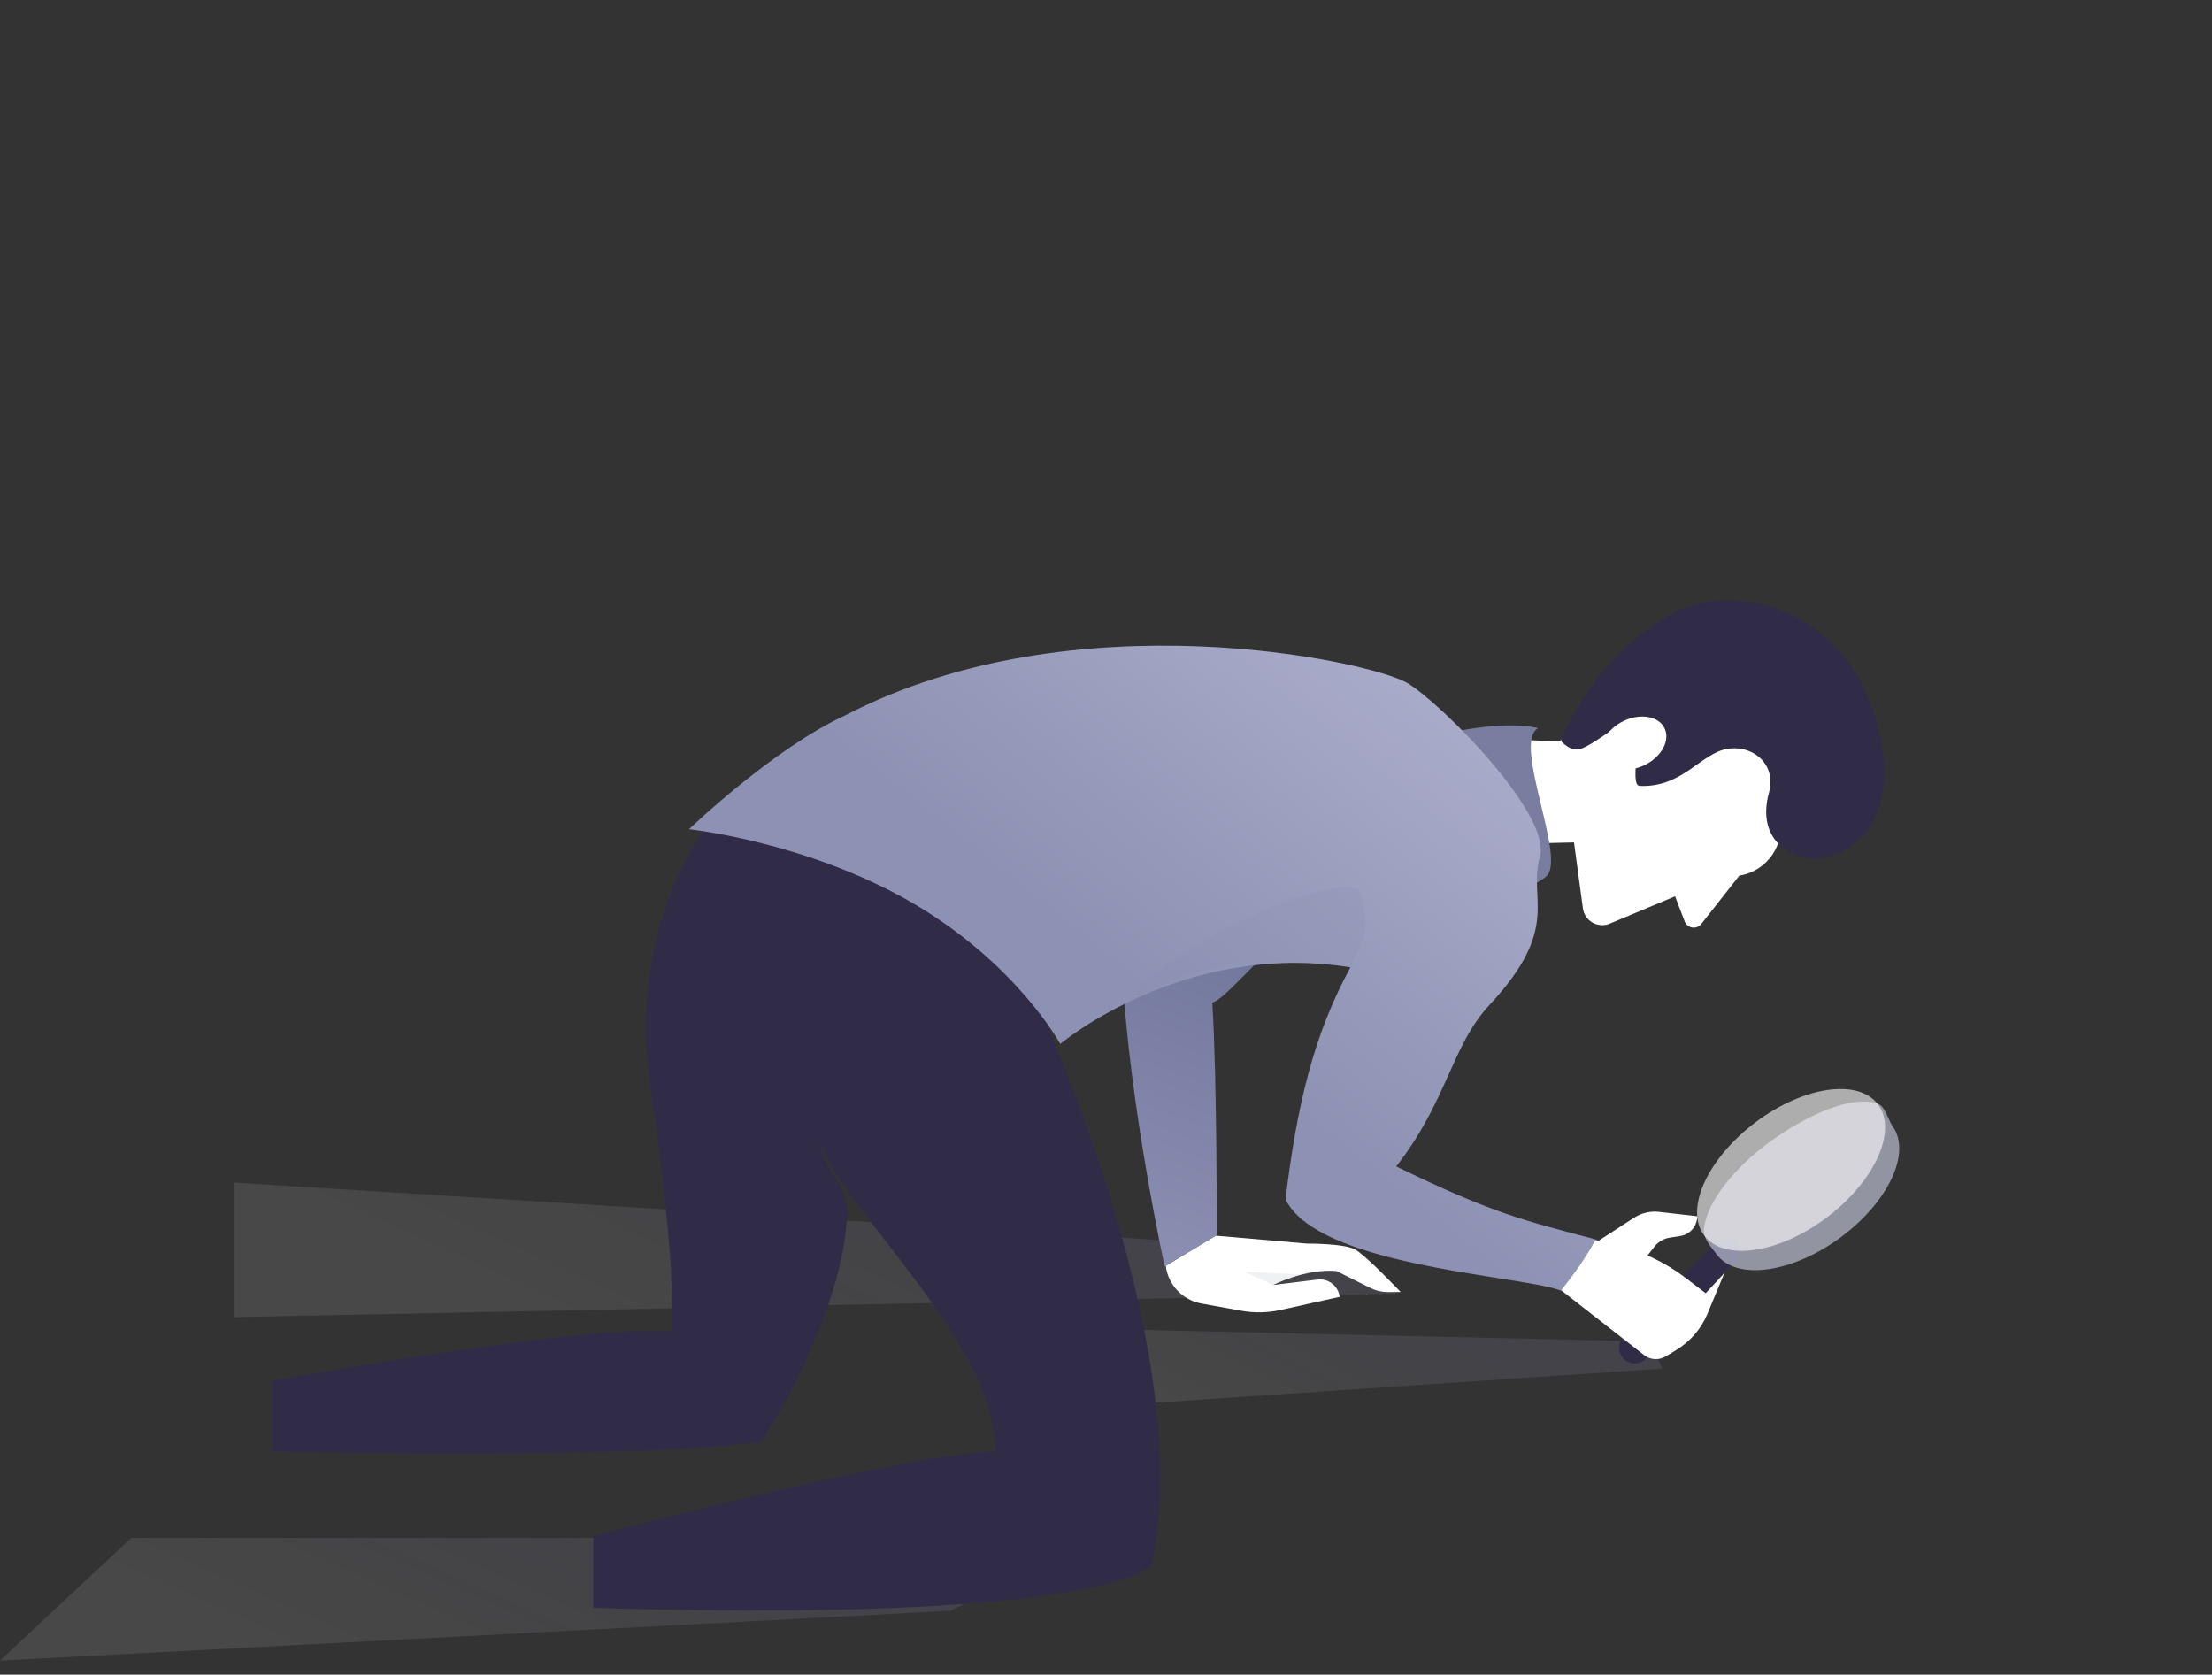 <svg xmlns="http://www.w3.org/2000/svg" xmlns:xlink="http://www.w3.org/1999/xlink" width="461" height="349" viewBox="0 0 461 349" fill="none"><rect x="0" y="0" width="461" height="349" fill="#333333" stroke="none"/><defs><linearGradient id="linear_0" x1="8.596%" y1="50%" x2="70.313%" y2="34.407%" gradientUnits="objectBoundingBox"><stop offset="0" stop-color="#000000" stop-opacity="0" /><stop offset="1" stop-color="#171635" stop-opacity="0.2" /></linearGradient><linearGradient id="linear_1" x1="8.596%" y1="50%" x2="70.313%" y2="34.407%" gradientUnits="objectBoundingBox"><stop offset="0" stop-color="#000000" stop-opacity="0" /><stop offset="1" stop-color="#171635" stop-opacity="0.2" /></linearGradient><linearGradient id="linear_2" x1="8.596%" y1="50%" x2="70.313%" y2="34.407%" gradientUnits="objectBoundingBox"><stop offset="0" stop-color="#000000" stop-opacity="0" /><stop offset="1" stop-color="#171635" stop-opacity="0.2" /></linearGradient><linearGradient id="linear_3" x1="50%" y1="0%" x2="51%" y2="100%" gradientUnits="objectBoundingBox"><stop offset="0" stop-color="#60658C" stop-opacity="1" /><stop offset="1" stop-color="#8B8FB2" stop-opacity="1" /></linearGradient><linearGradient id="linear_4" x1="40.501%" y1="-52.04%" x2="65.948%" y2="60.301%" gradientUnits="objectBoundingBox"><stop offset="0" stop-color="#BFC2DA" stop-opacity="1" /><stop offset="1" stop-color="#8B8FB2" stop-opacity="1" /></linearGradient></defs><g opacity="1" transform="translate(-0 66.703)  rotate(0 208.214 140.465)"><g opacity="1" transform="translate(209.405 209.801)  rotate(0 68.525 8.72)"><path id="shadow" fill-rule="evenodd" fill="url(#linear_0)" transform="translate(0 0)  rotate(0 68.525 8.72)" opacity="1" d="M0 0L134.39 3.07L137.05 8.71L7.12 17.44L0 0Z" /><path id="shadow" fill-rule="evenodd" style="fill:#D8D8D8" transform="translate(0 0)  rotate(0 68.525 8.72)" opacity="0.13" d="M0 0L134.39 3.07L137.05 8.71L7.12 17.44L0 0Z" /></g><g opacity="1" transform="translate(0 253.801)  rotate(0 114.354 12.781)"><path id="shadow" fill-rule="evenodd" fill="url(#linear_1)" transform="translate(0 0)  rotate(0 114.354 12.781)" opacity="1" d="M27.36 0L228.71 0L198.02 15.19L0 25.56L27.36 0Z" /><path id="shadow" fill-rule="evenodd" style="fill:#D8D8D8" transform="translate(0 0)  rotate(0 114.354 12.781)" opacity="0.13" d="M27.36 0L228.71 0L198.02 15.19L0 25.56L27.36 0Z" /></g><g opacity="1" transform="translate(48.711 179.741)  rotate(0 121.176 14.019)"><path id="shadow" fill-rule="evenodd" fill="url(#linear_2)" transform="translate(0 0)  rotate(0 121.176 14.019)" opacity="1" d="M0 0L232.61 14.45L242.35 23.16L0 28.04L0 0Z" /><path id="shadow" fill-rule="evenodd" style="fill:#D8D8D8" transform="translate(0 0)  rotate(0 121.176 14.019)" opacity="0.13" d="M0 0L232.61 14.45L242.35 23.16L0 28.04L0 0Z" /></g><path id="jeans" fill-rule="evenodd" style="fill:#302C48" transform="translate(56.711 103.722)  rotate(0 92.546 82.604)" opacity="1" d="M101.94 130.01C75.76 133.87 0 132.08 0 132.08L0 117.32C0 117.32 66.12 105.28 83.38 107.08C83.47 96.17 83.18 87.25 78.64 54.28C74.1 21.31 91.71 0.02 91.71 0.02C91.71 0.02 109.43 -0.66 123.13 5.95C136.84 12.56 156.2 31.13 156.2 31.13C156.2 31.13 193.69 108.66 183.26 156.05C163.46 168.57 66.92 164.62 66.92 164.62L66.92 149.74C66.92 149.74 133.26 132.08 150.76 132.08C150.76 109.59 120.99 84.06 113.99 67.61C114.603 70.615 115.903 72.68 117.125 74.62C118.636 77.02 120.027 79.229 119.85 82.79C119.03 99.51 108.87 119.34 101.94 130.01Z" /><g opacity="1" transform="translate(233.543 83.794)  rotate(22 35.457 59.663)"><path id="Path 60" fill-rule="evenodd" style="fill:#FFFFFF" transform="translate(30.135 102.107)  rotate(-29 23.966 8.558)" opacity="1" d="M21.66 11.67L31.05 11.67C33.33 11.67 35.18 13.53 35.18 15.81L22.67 17.02C19.88 17.29 17.06 17 14.39 16.16L6.39 13.67C2.59 12.48 0 8.96 0 4.98L11.09 0L29.77 3.96C29.77 3.96 37.5 4.84 39.63 6.44C41.77 8.03 47.93 16.37 47.93 16.37L45.23 16.04C44 15.89 42.82 15.45 41.79 14.77L35.18 10.39C28.8 9.05 21.66 11.67 21.66 11.67Z" /><path id="Path 59" fill-rule="evenodd" fill="url(#linear_3)" transform="translate(0 0)  rotate(0 25.188 59.663)" opacity="1" d="M38.85 109.28L31.22 119.33C31.22 119.33 12.03 91.32 0 65.68C5.25 17.77 36.55 0 36.55 0C36.55 0 49.72 4.17 50.38 20.03C28.68 34.4 24.04 61.03 19.85 64.68C26.85 79.26 38.85 109.28 38.85 109.28Z" /><path id="Path 2" fill-rule="evenodd" style="fill:#EFF1F3" transform="translate(46.979 110.312)  rotate(0 5.536 2.069)" opacity="1" d="M8.51 2.19C7.64 3 6.63 4.14 6.63 4.14L0 3.85L11.07 0C11.07 0 9.38 1.37 8.51 2.19Z" /></g><g opacity="1" transform="translate(149.126 56.396)  rotate(38 120.55 84.069)"><g opacity="1" transform="translate(98.605 -41.782)  rotate(-37 54.325 45.137)"><path id="Path 53" fill-rule="evenodd" style="fill:#FFFFFF" transform="translate(10.945 15.363)  rotate(35 35.041 30.13)" opacity="1" d="M14.77 60.26L0 42.89L20.3 29.5C20.3 29.5 22.8 7.5 49.31 0L66.58 15.08C71.05 18.99 71.27 25.87 67.07 30.05L66.58 42.85C66.53 44.43 64.77 45.33 63.45 44.47L58.77 41.42L51.1 54.04C49.71 56.32 46.54 56.66 44.7 54.74L35.13 44.72L14.77 60.26Z" /><path id="Path 54" fill-rule="evenodd" style="fill:#302C48" transform="translate(36.433 6.51)  rotate(12 33.91 24.713)" opacity="1" d="M13.04 29.49C11.79 29.94 7.22 36.06 4.45 37.86C2.54 39.1 0 37.2 0 37.2C0 37.2 2.59 17.71 17.73 5.15C30.09 -3.78 49.43 -1.19 60.09 13.6C70.76 28.39 70.35 43.15 59.06 48.49C54.06 50.85 44.22 49.25 44.69 37.9C44.93 32.06 39.5 28.92 34.26 30.98C29.02 33.04 26.97 41.01 18.11 42.64C16.949 42.855 16.521 39.865 16.065 36.674C15.523 32.884 14.94 28.811 13.04 29.49Z" /><path id="Oval 14" fill-rule="evenodd" style="fill:#FFFFFF" transform="translate(44.751 29.497)  rotate(-117 5.09 7.072)" opacity="1" d="M5.09,0C2.28,0 0,3.17 0,7.07C0,10.98 2.28,14.14 5.09,14.14C7.9,14.14 10.18,10.98 10.18,7.07C10.18,3.17 7.9,0 5.09,0Z " /></g><g opacity="1" transform="translate(204.377 22.111)  rotate(-22 25.856 34.989)"><path id="Line" fill-rule="evenodd" style="fill:#302C48" transform="translate(-2.633 43.879)  rotate(-10 11.504 14.156)" opacity="1" d="M5.72 27.18C4.55 28.54 2.5 28.7 1.13 27.53C-0.23 26.36 -0.39 24.31 0.78 22.95L17.59 1.56C18.38 0.31 20.14 -0.35 21.39 0.19C22.64 0.73 23.66 3.03 22.5 4.39L5.72 27.18Z" /><path id="Oval 15 Copy" fill-rule="evenodd" style="fill:#D3D6EC" transform="translate(15.379 5.598)  rotate(38 12.391 23.028)" opacity="0.6" d="M10.526 0.342C11.217 0.49 11.871 0.63 12.39 0.63C19.23 0.63 24.78 10.79 24.78 23.32C24.78 35.84 19.23 46 12.39 46C12.04 46 11.682 46.013 11.319 46.027C9.637 46.089 7.867 46.154 6.51 44.92C2.42 41.22 0 32.24 0 23.32C0 13.58 2.13 3.56 6.84 0.35C7.729 -0.256 9.195 0.058 10.526 0.342Z" /><path id="Oval 15" fill-rule="evenodd" style="fill:#FFFFFF" transform="translate(11.356 2.889)  rotate(37 12.391 22.685)" opacity="0.6" d="M12.39,0C5.55,0 0,10.16 0,22.69C0,35.21 5.55,45.37 12.39,45.37C19.23,45.37 24.78,35.21 24.78,22.69C24.78,10.16 19.23,0 12.39,0Z " /></g><g opacity="1" transform="translate(200.974 68.811)  rotate(0 14.533 14.808)"><path id="Path 56" fill-rule="evenodd" style="fill:#FFFFFF" transform="translate(0 5.857)  rotate(0 14.533 11.879)" opacity="1" d="M0 11.39L4.39 9.36C9.38 7.05 14.8 5.83 20.3 5.76L25.57 5.7L26.05 0L28.48 8.76C29.4 12.07 29.24 15.59 28.02 18.81L27.13 21.17C26.54 22.73 25.05 23.76 23.39 23.76L0 23.76L0 11.39Z" /><path id="Path 57" fill-rule="evenodd" style="fill:#FFFFFF" transform="translate(1.143 0)  rotate(0 7.022 8.484)" opacity="1" d="M0 16.97L2.97 8.37C3.58 6.61 4.78 5.12 6.36 4.16L13.16 0C14.43 1.62 14.32 3.92 12.91 5.41L11.39 7.04C10.52 7.97 10.03 9.19 10.03 10.46L10.03 13.24L0 16.97Z" /></g><path id="Path 55" fill-rule="evenodd" style="fill:#797DA0" transform="translate(116.083 11.024)  rotate(-37 12.973 17.686)" opacity="1" d="M25.04 31.29C20.88 35.12 12.22 35.37 12.22 35.37L0 2.87C0 2.87 13.85 -1.39 22.79 0.47C19.918 2.037 21.819 9.376 23.68 16.558C25.369 23.08 27.025 29.472 25.04 31.29Z" /><g opacity="1" transform="translate(0 2.989)  rotate(0 106.688 82.575)"><path id="Path 52" fill-rule="evenodd" fill="url(#linear_4)" transform="translate(10.137 15.751)  rotate(10 96.551 66.824)" opacity="1" d="M138.88 34.1C139.91 45.85 147.88 54.05 150.89 71.14C171.63 62.76 177.15 58.85 190.03 50.42C191.58 54.93 192.21 57.91 193.1 62.95C190.939 64.032 187.104 67.136 182.369 70.968C169.995 80.984 151.469 95.978 140.57 92.89C127.55 78 118.98 65.56 113.67 50.47C86.19 72.63 85.07 106.09 85.07 106.09C85.07 106.09 66.42 101.61 42.38 109.4C18.34 117.19 0.05 133.65 0.05 133.65C0.05 133.65 -0.76 109.36 4.24 93.41C17.83 41.34 69.07 4.7 77.54 2.02C85.28 -0.42 118.18 -2.05 122.97 5.71C127.76 13.47 136.96 12.13 138.88 34.1Z" /><path id="Path 52" fill-rule="evenodd" style="fill:#D8D8D8" transform="translate(10.137 15.751)  rotate(10 96.551 66.824)" opacity="0.03" d="M42.38 109.4C18.34 117.19 0.05 133.65 0.05 133.65C0.05 133.65 -0.76 109.36 4.24 93.41C17.83 41.34 69.07 4.7 77.54 2.02C85.28 -0.42 118.18 -2.05 122.97 5.71C127.76 13.47 136.96 12.13 138.88 34.1C139.91 45.85 147.88 54.05 150.89 71.14C171.63 62.76 177.15 58.85 190.03 50.42C191.58 54.93 192.21 57.91 193.1 62.95C190.939 64.032 187.104 67.136 182.369 70.968C169.995 80.984 151.469 95.978 140.57 92.89C127.55 78 118.98 65.56 113.67 50.47C86.19 72.63 85.07 106.09 85.07 106.09C85.07 106.09 66.42 101.61 42.38 109.4Z" /></g><path id="Path 58" fill-rule="evenodd" style="fill:#8B8FB2" transform="translate(93.795 58.469)  rotate(0 16.238 23.566)" opacity="0.2" d="M23.91 0C32.23 5.88 30.98 7.9 32.48 13.98C12.05 25.43 3.85 39.47 0.21 47.13C-1.94 43.61 12.7 4.89 23.91 0Z" /></g></g></svg>